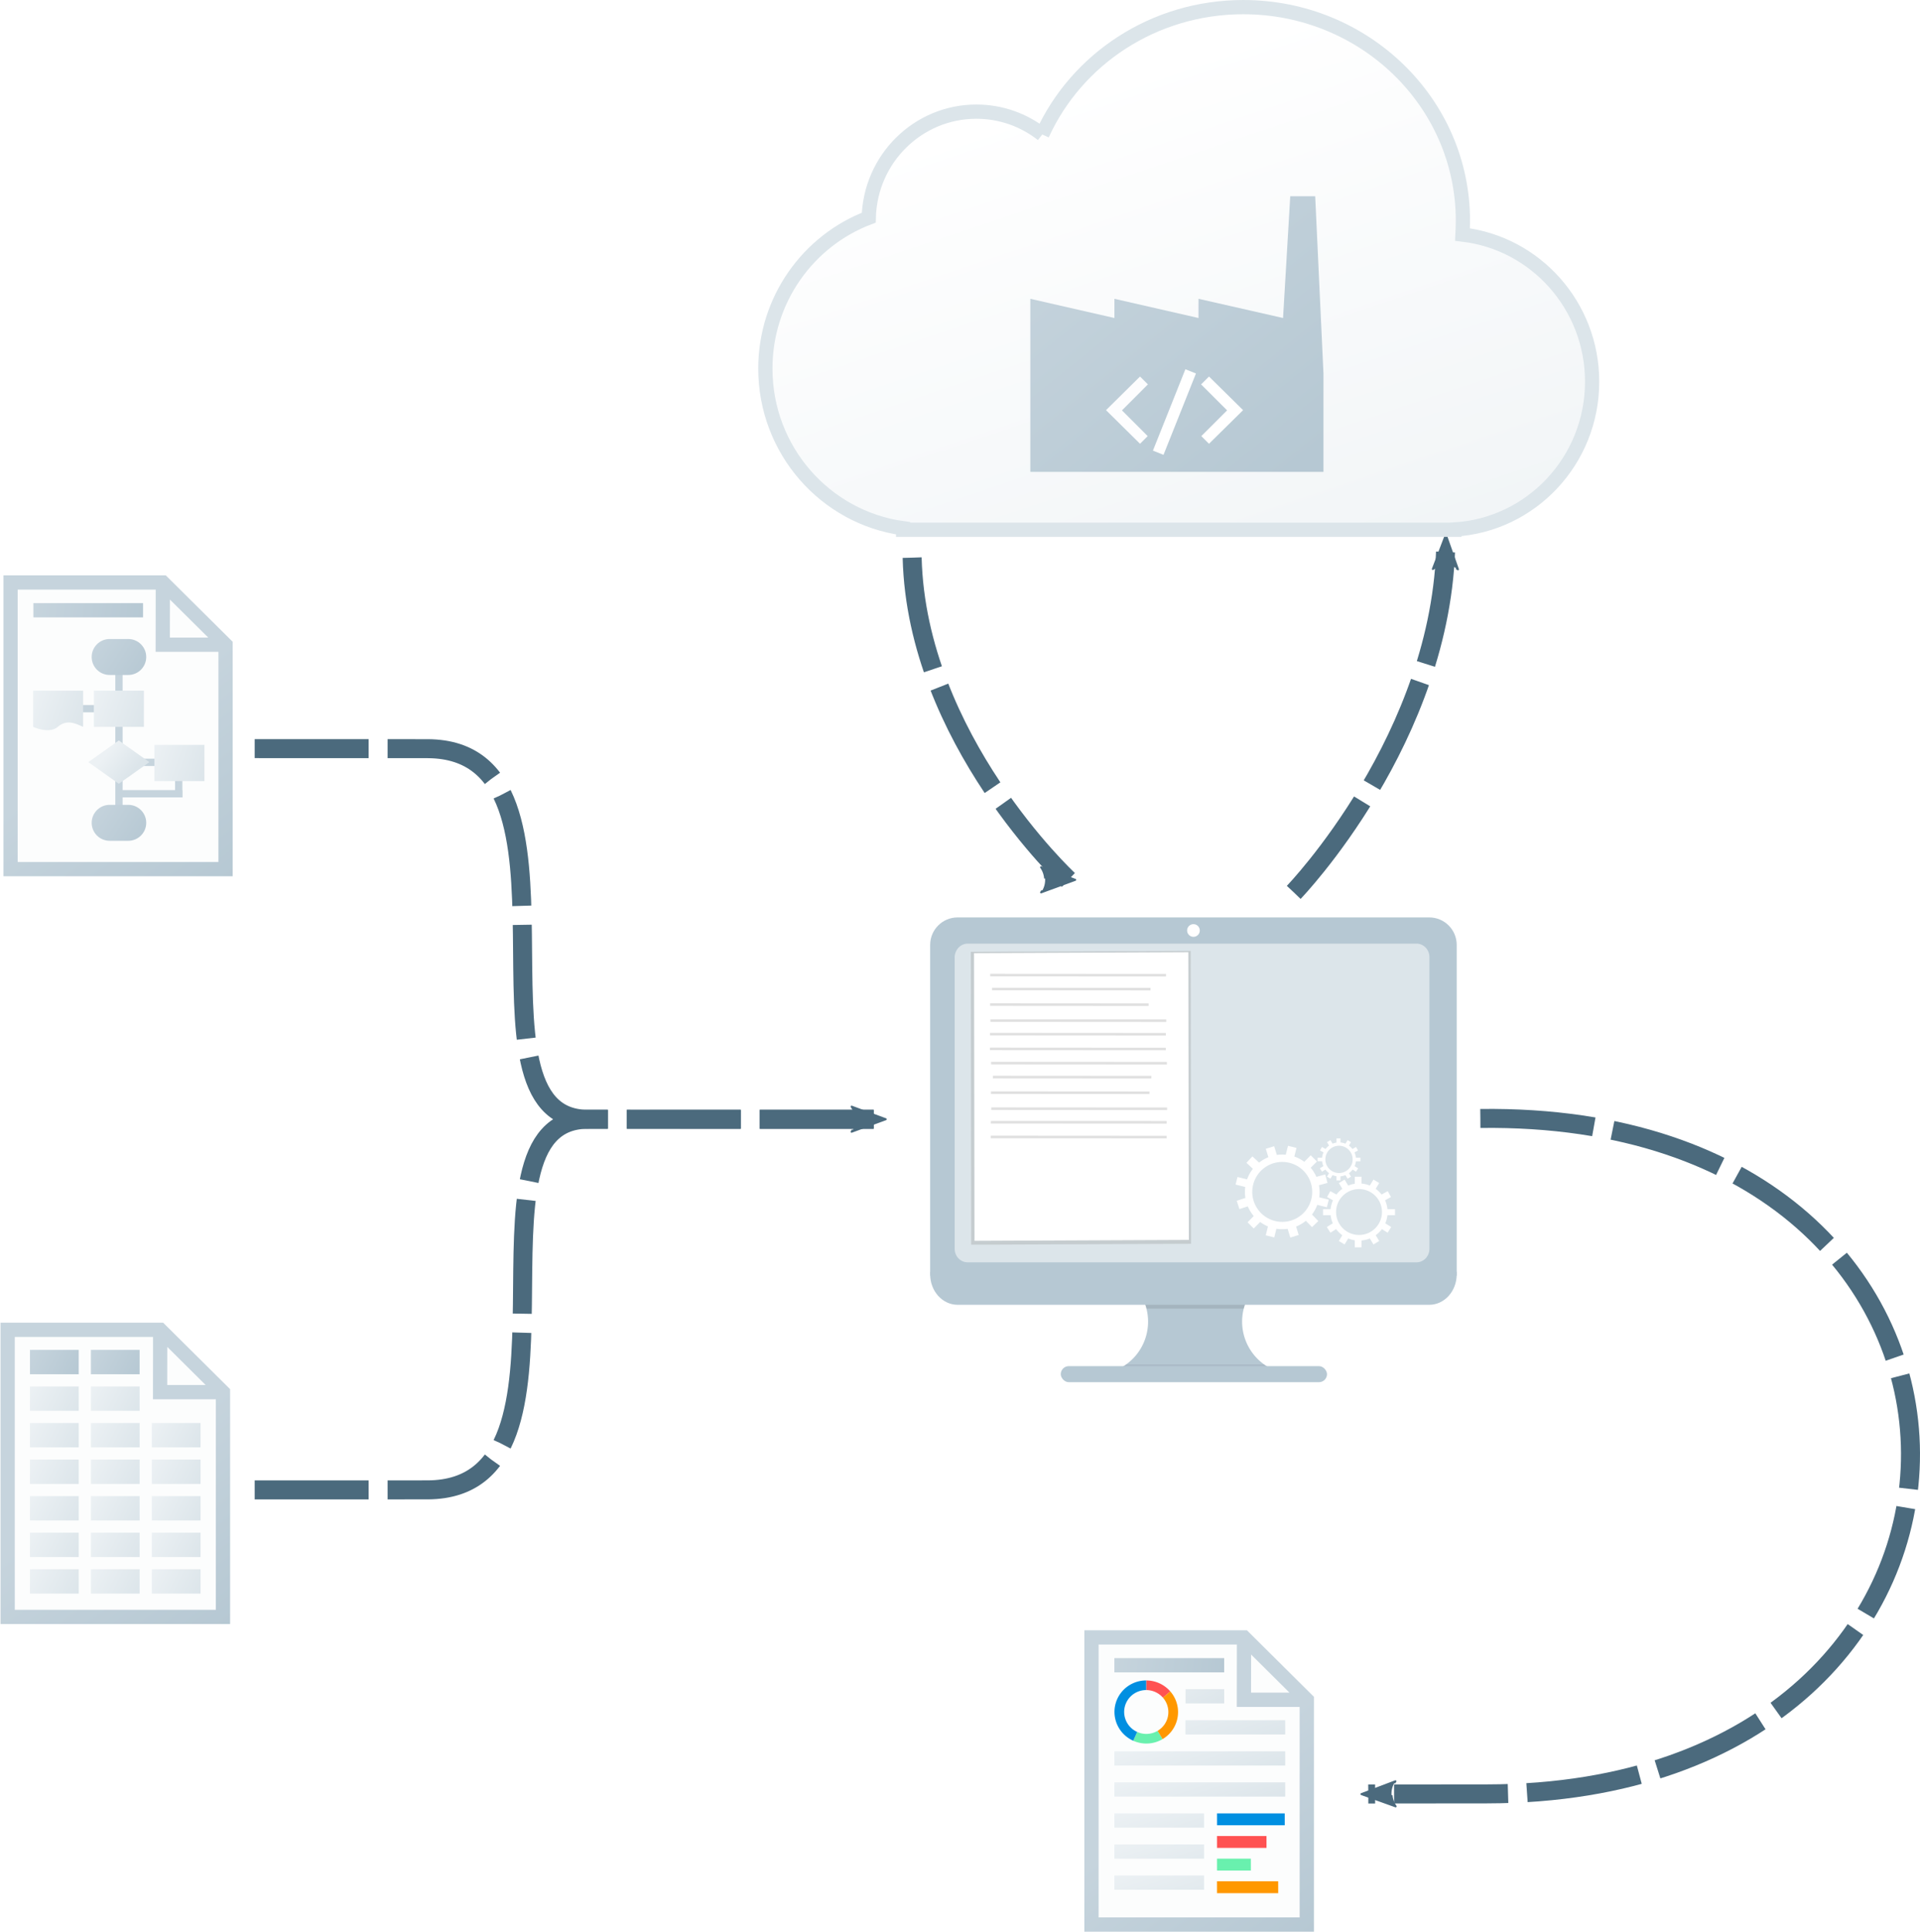 <?xml version="1.0" encoding="UTF-8" standalone="no"?>
<!-- Created with Inkscape (http://www.inkscape.org/) -->

<svg
   xmlns:osb="http://www.openswatchbook.org/uri/2009/osb"
   xmlns:dc="http://purl.org/dc/elements/1.1/"
   xmlns:cc="http://creativecommons.org/ns#"
   xmlns:rdf="http://www.w3.org/1999/02/22-rdf-syntax-ns#"
   xmlns:svg="http://www.w3.org/2000/svg"
   xmlns="http://www.w3.org/2000/svg"
   xmlns:xlink="http://www.w3.org/1999/xlink"
   xmlns:sodipodi="http://sodipodi.sourceforge.net/DTD/sodipodi-0.dtd"
   xmlns:inkscape="http://www.inkscape.org/namespaces/inkscape"
   width="404.47mm"
   height="406.827mm"
   viewBox="0 0 404.47 406.827"
   version="1.1"
   id="svg3107"
   inkscape:version="0.92.4 (5da689c313, 2019-01-14)"
   sodipodi:docname="nemoa-ill.svg">
  <defs
     id="defs3101">
    <linearGradient
       inkscape:collect="always"
       id="linearGradient3421">
      <stop
         style="stop-color:#dce5ea;stop-opacity:1"
         offset="0"
         id="stop3417" />
      <stop
         style="stop-color:#ffffff;stop-opacity:1"
         offset="1"
         id="stop3419" />
    </linearGradient>
    <marker
       inkscape:stockid="Arrow2Mend"
       orient="auto"
       refY="0"
       refX="0"
       id="Arrow2Mend-4-3"
       style="overflow:visible"
       inkscape:isstock="true">
      <path
         inkscape:connector-curvature="0"
         id="path12009-0-7"
         style="fill:#4b6a7d;fill-opacity:1;fill-rule:evenodd;stroke:#4b6a7d;stroke-width:0.625;stroke-linejoin:round;stroke-opacity:1"
         d="M 8.719,4.034 -2.207,0.016 8.719,-4.002 c -1.745,2.372 -1.735,5.617 -6e-7,8.035 z"
         transform="scale(-0.6)" />
    </marker>
    <linearGradient
       inkscape:collect="always"
       id="linearGradient13135">
      <stop
         style="stop-color:#dce5ea;stop-opacity:1"
         offset="0"
         id="stop13131" />
      <stop
         style="stop-color:#ecf1f4;stop-opacity:1"
         offset="1"
         id="stop13133" />
    </linearGradient>
    <linearGradient
       inkscape:collect="always"
       id="linearGradient46896">
      <stop
         style="stop-color:#b6c8d3;stop-opacity:1"
         offset="0"
         id="stop46892" />
      <stop
         style="stop-color:#c6d4dd;stop-opacity:1"
         offset="1"
         id="stop46894" />
    </linearGradient>
    <linearGradient
       gradientTransform="matrix(3.78,0,0,3.78,-1595.234,-684.882)"
       inkscape:collect="always"
       xlink:href="#linearGradient46896"
       id="linearGradient10806-4"
       x1="99.385"
       y1="129.775"
       x2="76.285"
       y2="126.775"
       gradientUnits="userSpaceOnUse" />
    <linearGradient
       inkscape:collect="always"
       xlink:href="#linearGradient46896"
       id="linearGradient8932-2"
       x1="446.967"
       y1="696.57"
       x2="355.971"
       y2="576.303"
       gradientUnits="userSpaceOnUse"
       gradientTransform="translate(-1595.234,-684.882)" />
    <linearGradient
       gradientTransform="matrix(8.504,0,0,2.209,-1955.661,-461.251)"
       inkscape:collect="always"
       xlink:href="#linearGradient13135"
       id="linearGradient8984-8-6-6-4-4"
       x1="86.551"
       y1="131.979"
       x2="76.285"
       y2="126.846"
       gradientUnits="userSpaceOnUse" />
    <linearGradient
       gradientTransform="matrix(13.229,0,0,2.209,-2316.068,-436.574)"
       inkscape:collect="always"
       xlink:href="#linearGradient13135"
       id="linearGradient8984-8-6-6-5-6"
       x1="86.551"
       y1="131.979"
       x2="76.285"
       y2="126.846"
       gradientUnits="userSpaceOnUse" />
    <linearGradient
       gradientTransform="matrix(13.229,0,0,2.209,-2316.068,-337.865)"
       inkscape:collect="always"
       xlink:href="#linearGradient13135"
       id="linearGradient8984-8-6-6-5-1-7-4"
       x1="86.551"
       y1="131.979"
       x2="76.285"
       y2="126.846"
       gradientUnits="userSpaceOnUse" />
    <linearGradient
       gradientTransform="matrix(13.229,0,0,2.209,-2316.068,-411.897)"
       inkscape:collect="always"
       xlink:href="#linearGradient13135"
       id="linearGradient8984-8-6-6-5-1-7-3"
       x1="86.551"
       y1="131.979"
       x2="76.285"
       y2="126.846"
       gradientUnits="userSpaceOnUse" />
    <linearGradient
       gradientTransform="matrix(13.229,0,0,2.209,-2316.068,-387.22)"
       inkscape:collect="always"
       xlink:href="#linearGradient13135"
       id="linearGradient8984-8-6-6-5-1-7-3-8"
       x1="86.551"
       y1="131.979"
       x2="76.285"
       y2="126.846"
       gradientUnits="userSpaceOnUse" />
    <linearGradient
       gradientTransform="matrix(13.229,0,0,2.209,-2316.068,-362.542)"
       inkscape:collect="always"
       xlink:href="#linearGradient13135"
       id="linearGradient8984-8-6-6-5-1-7-4-4"
       x1="86.551"
       y1="131.979"
       x2="76.285"
       y2="126.846"
       gradientUnits="userSpaceOnUse" />
    <linearGradient
       gradientTransform="matrix(13.229,0,0,2.209,-2316.068,-313.188)"
       inkscape:collect="always"
       xlink:href="#linearGradient13135"
       id="linearGradient8984-8-6-6-5-1-7-4-7"
       x1="86.551"
       y1="131.979"
       x2="76.285"
       y2="126.846"
       gradientUnits="userSpaceOnUse" />
    <marker
       inkscape:stockid="Arrow2Mend"
       orient="auto"
       refY="0"
       refX="0"
       id="Arrow2Mend-4-3-4"
       style="overflow:visible"
       inkscape:isstock="true">
      <path
         inkscape:connector-curvature="0"
         id="path12009-0-7-0"
         style="fill:#4b6a7d;fill-opacity:1;fill-rule:evenodd;stroke:#4b6a7d;stroke-width:0.625;stroke-linejoin:round;stroke-opacity:1"
         d="M 8.719,4.034 -2.207,0.016 8.719,-4.002 c -1.745,2.372 -1.735,5.617 -6e-7,8.035 z"
         transform="scale(-0.6)" />
    </marker>
    <linearGradient
       inkscape:collect="always"
       xlink:href="#linearGradient46896"
       id="linearGradient10097"
       gradientUnits="userSpaceOnUse"
       gradientTransform="translate(12.834,-2.9e-6)"
       x1="86.551"
       y1="131.979"
       x2="76.285"
       y2="126.846" />
    <linearGradient
       inkscape:collect="always"
       xlink:href="#linearGradient13135"
       id="linearGradient10099"
       gradientUnits="userSpaceOnUse"
       gradientTransform="translate(12.834,7.7)"
       x1="86.551"
       y1="131.979"
       x2="76.285"
       y2="126.846" />
    <linearGradient
       inkscape:collect="always"
       xlink:href="#linearGradient13135"
       id="linearGradient10101"
       gradientUnits="userSpaceOnUse"
       gradientTransform="translate(12.834,15.399)"
       x1="86.551"
       y1="131.979"
       x2="76.285"
       y2="126.846" />
    <linearGradient
       inkscape:collect="always"
       xlink:href="#linearGradient13135"
       id="linearGradient10103"
       gradientUnits="userSpaceOnUse"
       gradientTransform="translate(12.834,23.099)"
       x1="86.551"
       y1="131.979"
       x2="76.285"
       y2="126.846" />
    <linearGradient
       inkscape:collect="always"
       xlink:href="#linearGradient13135"
       id="linearGradient10105"
       gradientUnits="userSpaceOnUse"
       gradientTransform="translate(12.834,30.799)"
       x1="86.551"
       y1="131.979"
       x2="76.285"
       y2="126.846" />
    <linearGradient
       inkscape:collect="always"
       xlink:href="#linearGradient13135"
       id="linearGradient10107"
       gradientUnits="userSpaceOnUse"
       gradientTransform="translate(12.834,38.498)"
       x1="86.551"
       y1="131.979"
       x2="76.285"
       y2="126.846" />
    <linearGradient
       inkscape:collect="always"
       xlink:href="#linearGradient13135"
       id="linearGradient10109"
       gradientUnits="userSpaceOnUse"
       gradientTransform="translate(12.834,46.198)"
       x1="86.551"
       y1="131.979"
       x2="76.285"
       y2="126.846" />
    <linearGradient
       inkscape:collect="always"
       xlink:href="#linearGradient13135"
       id="linearGradient10111"
       gradientUnits="userSpaceOnUse"
       gradientTransform="translate(25.667,15.399)"
       x1="86.551"
       y1="131.979"
       x2="76.285"
       y2="126.846" />
    <linearGradient
       inkscape:collect="always"
       xlink:href="#linearGradient13135"
       id="linearGradient10113"
       gradientUnits="userSpaceOnUse"
       gradientTransform="translate(25.667,23.099)"
       x1="86.551"
       y1="131.979"
       x2="76.285"
       y2="126.846" />
    <linearGradient
       inkscape:collect="always"
       xlink:href="#linearGradient13135"
       id="linearGradient10115"
       gradientUnits="userSpaceOnUse"
       gradientTransform="translate(25.667,30.799)"
       x1="86.551"
       y1="131.979"
       x2="76.285"
       y2="126.846" />
    <linearGradient
       inkscape:collect="always"
       xlink:href="#linearGradient13135"
       id="linearGradient10117"
       gradientUnits="userSpaceOnUse"
       gradientTransform="translate(25.667,38.498)"
       x1="86.551"
       y1="131.979"
       x2="76.285"
       y2="126.846" />
    <linearGradient
       inkscape:collect="always"
       xlink:href="#linearGradient13135"
       id="linearGradient10119"
       gradientUnits="userSpaceOnUse"
       gradientTransform="translate(25.667,46.198)"
       x1="86.551"
       y1="131.979"
       x2="76.285"
       y2="126.846" />
    <linearGradient
       inkscape:collect="always"
       xlink:href="#linearGradient46896"
       id="linearGradient8984-0-1-8"
       x1="86.551"
       y1="131.979"
       x2="76.285"
       y2="126.846"
       gradientUnits="userSpaceOnUse" />
    <linearGradient
       inkscape:collect="always"
       xlink:href="#linearGradient13135"
       id="linearGradient10121"
       gradientUnits="userSpaceOnUse"
       gradientTransform="translate(0,7.7)"
       x1="86.551"
       y1="131.979"
       x2="76.285"
       y2="126.846" />
    <linearGradient
       inkscape:collect="always"
       xlink:href="#linearGradient13135"
       id="linearGradient10123"
       gradientUnits="userSpaceOnUse"
       gradientTransform="translate(0,15.399)"
       x1="86.551"
       y1="131.979"
       x2="76.285"
       y2="126.846" />
    <linearGradient
       inkscape:collect="always"
       xlink:href="#linearGradient13135"
       id="linearGradient10125"
       gradientUnits="userSpaceOnUse"
       gradientTransform="translate(0,23.099)"
       x1="86.551"
       y1="131.979"
       x2="76.285"
       y2="126.846" />
    <linearGradient
       inkscape:collect="always"
       xlink:href="#linearGradient13135"
       id="linearGradient10127"
       gradientUnits="userSpaceOnUse"
       gradientTransform="translate(-3e-6,30.799)"
       x1="86.551"
       y1="131.979"
       x2="76.285"
       y2="126.846" />
    <linearGradient
       inkscape:collect="always"
       xlink:href="#linearGradient13135"
       id="linearGradient10129"
       gradientUnits="userSpaceOnUse"
       gradientTransform="translate(-8e-6,38.498)"
       x1="86.551"
       y1="131.979"
       x2="76.285"
       y2="126.846" />
    <linearGradient
       inkscape:collect="always"
       xlink:href="#linearGradient13135"
       id="linearGradient10131"
       gradientUnits="userSpaceOnUse"
       gradientTransform="translate(-3e-6,46.198)"
       x1="86.551"
       y1="131.979"
       x2="76.285"
       y2="126.846" />
    <linearGradient
       inkscape:collect="always"
       xlink:href="#linearGradient46896"
       id="linearGradient8932-5"
       x1="446.967"
       y1="696.57"
       x2="355.971"
       y2="576.303"
       gradientUnits="userSpaceOnUse" />
    <marker
       inkscape:stockid="Arrow2Mend"
       orient="auto"
       refY="0"
       refX="0"
       id="Arrow2Mend-4-3-0"
       style="overflow:visible"
       inkscape:isstock="true">
      <path
         inkscape:connector-curvature="0"
         id="path12009-0-7-7"
         style="fill:#4b6a7d;fill-opacity:1;fill-rule:evenodd;stroke:#4b6a7d;stroke-width:0.625;stroke-linejoin:round;stroke-opacity:1"
         d="M 8.719,4.034 -2.207,0.016 8.719,-4.002 c -1.745,2.372 -1.735,5.617 -6e-7,8.035 z"
         transform="scale(-0.6)" />
    </marker>
    <linearGradient
       inkscape:collect="always"
       xlink:href="#linearGradient46896"
       id="linearGradient10806-5"
       x1="99.385"
       y1="129.775"
       x2="76.285"
       y2="126.775"
       gradientUnits="userSpaceOnUse" />
    <linearGradient
       gradientTransform="matrix(1.026,0,0,1.487,-2.06,-43.357)"
       inkscape:collect="always"
       xlink:href="#linearGradient13135"
       id="linearGradient8984-8-6-6-5-1-7-3-7-2"
       x1="86.551"
       y1="131.979"
       x2="76.285"
       y2="126.846"
       gradientUnits="userSpaceOnUse" />
    <linearGradient
       gradientTransform="matrix(1.026,0,0,1.487,10.742,-43.357)"
       inkscape:collect="always"
       xlink:href="#linearGradient13135"
       id="linearGradient8984-8-6-6-5-1-7-3-7"
       x1="86.551"
       y1="131.979"
       x2="76.285"
       y2="126.846"
       gradientUnits="userSpaceOnUse" />
    <linearGradient
       gradientTransform="matrix(1.026,0,0,1.487,23.493,-31.937)"
       inkscape:collect="always"
       xlink:href="#linearGradient13135"
       id="linearGradient8984-8-6-6-5-1-7-3-7-8"
       x1="86.551"
       y1="131.979"
       x2="76.285"
       y2="126.846"
       gradientUnits="userSpaceOnUse" />
    <linearGradient
       inkscape:collect="always"
       xlink:href="#linearGradient13135"
       id="linearGradient16668"
       x1="96.781"
       y1="162.203"
       x2="92.08"
       y2="158.366"
       gradientUnits="userSpaceOnUse"
       gradientTransform="matrix(1.102,0,0,1.102,-9.556,-16.366)" />
    <linearGradient
       inkscape:collect="always"
       xlink:href="#linearGradient46896"
       id="linearGradient16676"
       x1="112.748"
       y1="79.098"
       x2="69.689"
       y2="51.098"
       gradientUnits="userSpaceOnUse"
       gradientTransform="matrix(0.265,0,0,0.265,69.972,121.158)" />
    <linearGradient
       inkscape:collect="always"
       xlink:href="#linearGradient46896"
       id="linearGradient16676-8"
       x1="112.748"
       y1="79.098"
       x2="69.689"
       y2="51.098"
       gradientUnits="userSpaceOnUse"
       gradientTransform="matrix(0.265,0,0,0.265,69.972,156.083)" />
    <linearGradient
       inkscape:collect="always"
       xlink:href="#linearGradient46896"
       id="linearGradient22697"
       gradientUnits="userSpaceOnUse"
       gradientTransform="scale(0.265)"
       x1="446.967"
       y1="696.57"
       x2="355.971"
       y2="576.303" />
    <marker
       inkscape:isstock="true"
       style="overflow:visible"
       id="DotL"
       refX="0"
       refY="0"
       orient="auto"
       inkscape:stockid="DotL">
      <path
         inkscape:connector-curvature="0"
         transform="matrix(0.8,0,0,0.8,5.92,0.8)"
         style="fill:#000000;fill-opacity:0.393;fill-rule:evenodd;stroke:#000000;stroke-width:1pt;stroke-opacity:1"
         d="m -2.5,-1 c 0,2.76 -2.24,5 -5,5 -2.76,0 -5,-2.24 -5,-5 0,-2.76 2.24,-5 5,-5 2.76,0 5,2.24 5,5 z"
         id="path955" />
    </marker>
    <marker
       inkscape:isstock="true"
       style="overflow:visible"
       id="DotM"
       refX="0"
       refY="0"
       orient="auto"
       inkscape:stockid="DotM">
      <path
         inkscape:connector-curvature="0"
         transform="matrix(0.4,0,0,0.4,2.96,0.4)"
         style="fill:#3c82ff;fill-opacity:0.706;fill-rule:evenodd;stroke:#000000;stroke-width:1pt;stroke-opacity:1"
         d="m -2.5,-1 c 0,2.76 -2.24,5 -5,5 -2.76,0 -5,-2.24 -5,-5 0,-2.76 2.24,-5 5,-5 2.76,0 5,2.24 5,5 z"
         id="path958" />
    </marker>
    <marker
       inkscape:isstock="true"
       style="overflow:visible"
       id="Arrow2Lstart"
       refX="0"
       refY="0"
       orient="auto"
       inkscape:stockid="Arrow2Lstart">
      <path
         inkscape:connector-curvature="0"
         transform="matrix(1.1,0,0,1.1,1.1,0)"
         d="M 8.719,4.034 -2.207,0.016 8.719,-4.002 c -1.745,2.372 -1.735,5.617 -6e-7,8.035 z"
         style="fill:#000000;fill-opacity:0.393;fill-rule:evenodd;stroke:#000000;stroke-width:0.625;stroke-linejoin:round;stroke-opacity:1"
         id="path912" />
    </marker>
    <marker
       inkscape:isstock="true"
       style="overflow:visible"
       id="marker1290"
       refX="0"
       refY="0"
       orient="auto"
       inkscape:stockid="Arrow1Lstart">
      <path
         inkscape:connector-curvature="0"
         transform="matrix(0.8,0,0,0.8,10,0)"
         style="fill:#3c82ff;fill-opacity:0.706;fill-rule:evenodd;stroke:#000000;stroke-width:1pt;stroke-opacity:1"
         d="M 0,0 5,-5 -12.5,0 5,5 Z"
         id="path1288" />
    </marker>
    <marker
       inkscape:isstock="true"
       style="overflow:visible"
       id="Arrow1Lstart"
       refX="0"
       refY="0"
       orient="auto"
       inkscape:stockid="Arrow1Lstart">
      <path
         inkscape:connector-curvature="0"
         transform="matrix(0.8,0,0,0.8,10,0)"
         style="fill:#3c82ff;fill-opacity:0.706;fill-rule:evenodd;stroke:#000000;stroke-width:1pt;stroke-opacity:1"
         d="M 0,0 5,-5 -12.5,0 5,5 Z"
         id="path894" />
    </marker>
    <linearGradient
       osb:paint="solid"
       id="linearGradient25565">
      <stop
         id="stop25563"
         offset="0"
         style="stop-color:#00ff00;stop-opacity:1;" />
    </linearGradient>
    <linearGradient
       id="linearGradient25557"
       inkscape:collect="always">
      <stop
         id="stop25553"
         offset="0"
         style="stop-color:#ff0000;stop-opacity:1;" />
      <stop
         id="stop25555"
         offset="1"
         style="stop-color:#ff0000;stop-opacity:0;" />
    </linearGradient>
    <linearGradient
       osb:paint="solid"
       id="linearGradient6556">
      <stop
         id="stop6554"
         offset="0"
         style="stop-color:#ff0046;stop-opacity:0.478;" />
    </linearGradient>
    <inkscape:perspective
       id="perspective4864"
       inkscape:persp3d-origin="248.87743 : -1539.7325 : 1"
       inkscape:vp_z="-1886.7359 : -1541.4927 : 1"
       inkscape:vp_y="0 : -21.553143 : 0"
       inkscape:vp_x="2135.6135 : -1.7602001 : 0"
       sodipodi:type="inkscape:persp3d" />
    <linearGradient
       gradientUnits="userSpaceOnUse"
       y2="314.548"
       x2="463.755"
       y1="314.548"
       x1="255.397"
       id="linearGradient25559"
       xlink:href="#linearGradient25557"
       inkscape:collect="always" />
    <inkscape:perspective
       id="perspective4864-9"
       inkscape:persp3d-origin="104.79107 : -1864.7234 : 1"
       inkscape:vp_z="-2030.8226 : -1866.4836 : 1"
       inkscape:vp_y="0 : -21.553143 : 0"
       inkscape:vp_x="2135.6135 : -1.7602001 : 0"
       sodipodi:type="inkscape:persp3d" />
    <inkscape:perspective
       id="perspective4864-9-5"
       inkscape:persp3d-origin="-101.27768 : -1787.5855 : 1"
       inkscape:vp_z="-2236.8913 : -1789.3457 : 1"
       inkscape:vp_y="0 : -21.553143 : 0"
       inkscape:vp_x="2135.6135 : -1.7602001 : 0"
       sodipodi:type="inkscape:persp3d" />
    <linearGradient
       inkscape:collect="always"
       xlink:href="#linearGradient3421"
       id="linearGradient3423"
       x1="190.927"
       y1="159.385"
       x2="96.264"
       y2="-122.585"
       gradientUnits="userSpaceOnUse"
       gradientTransform="translate(2.646)" />
    <linearGradient
       inkscape:collect="always"
       xlink:href="#linearGradient46896"
       id="linearGradient867"
       x1="307.107"
       y1="299.295"
       x2="205.635"
       y2="191.512"
       gradientUnits="userSpaceOnUse" />
  </defs>
  <sodipodi:namedview
     id="base"
     pagecolor="#ffffff"
     bordercolor="#666666"
     borderopacity="1.0"
     inkscape:pageopacity="0.0"
     inkscape:pageshadow="2"
     inkscape:zoom="0.175"
     inkscape:cx="-1371.6864"
     inkscape:cy="1680.6885"
     inkscape:document-units="mm"
     inkscape:current-layer="layer1"
     showgrid="false"
     inkscape:window-width="1680"
     inkscape:window-height="987"
     inkscape:window-x="-8"
     inkscape:window-y="-8"
     inkscape:window-maximized="1"
     fit-margin-top="0"
     fit-margin-left="0"
     fit-margin-right="0"
     fit-margin-bottom="0" />
  <g
     inkscape:label="Ebene 1"
     inkscape:groupmode="layer"
     id="layer1"
     transform="translate(138.737,137.165)">
    <path
       style="fill:none;stroke:#4b6a7d;stroke-width:4;stroke-linecap:butt;stroke-linejoin:miter;stroke-miterlimit:4;stroke-dasharray:24, 4;stroke-dashoffset:0;stroke-opacity:1;marker-end:url(#Arrow2Mend-4-3-0)"
       d="m 133.809,50.769 c 0,0 31.489,-32.615 32.029,-73.805 m -112.42,3.321 c 0.939,38.178 32.903,67.862 32.903,67.862"
       id="path11801-1-8-8"
       inkscape:connector-curvature="0"
       sodipodi:nodetypes="cccc"
       inkscape:export-filename="C:\Users\patri\Desktop\g47509-1.png"
       inkscape:export-xdpi="96"
       inkscape:export-ydpi="96" />
    <path
       id="path3406"
       d="m 80.836,-108.846 c -3.838,-3.017 -8.656,-4.805 -13.892,-4.805 -12.323,0 -22.357,9.941 -22.666,22.33 -12.725,4.824 -21.782,17.24 -21.782,31.785 0,17.185 12.633,31.39 29.024,33.628 v 0.314 H 167.635 v -0.053 c 16.191,-0.954 29.025,-14.526 29.025,-31.133 0,-16.021 -11.94,-29.217 -27.31,-30.987 0.044,-0.972 0.088,-1.963 0.088,-2.953 0,-24.824 -20.715,-44.944 -46.264,-44.944 -18.909,0 -35.172,11.023 -42.351,26.823"
       inkscape:connector-curvature="0"
       style="fill:url(#linearGradient3423);fill-opacity:1;stroke:#dce5ea;stroke-width:3;stroke-miterlimit:4;stroke-dasharray:none;stroke-opacity:1" />
    <path
       style="fill:none;stroke:#4b6a7d;stroke-width:4;stroke-linecap:butt;stroke-linejoin:miter;stroke-miterlimit:4;stroke-dasharray:24, 4;stroke-dashoffset:0;stroke-opacity:1"
       d="m -85.086,20.503 c 1.029,0 35.518,0.004 36.519,0.011 36.745,0.266 5.088,77.887 33.545,78.045 0.804,0.004 60.606,0.007 61.426,0.006"
       id="path11801-1-8"
       inkscape:connector-curvature="0"
       sodipodi:nodetypes="cssc"
       inkscape:export-filename="C:\Users\patri\Desktop\g47509-1.png"
       inkscape:export-xdpi="96"
       inkscape:export-ydpi="96" />
    <g
       id="g69817-9"
       transform="matrix(0.857,0,0,0.857,20.937,-23.522)">
      <g
         id="g5970">
        <path
           style="fill:#b6c8d3;fill-opacity:1;stroke-width:0.647"
           inkscape:connector-curvature="0"
           d="m 126.848,204.075 v 1.333 H 87.447 v -1.08 a 12.938,12.938 0 0 0 8.448,-12.148 12.938,12.938 0 0 0 -7.556,-11.767 H 126.583 a 12.938,12.938 0 0 0 0.265,23.663 z"
           id="path66507-5" />
        <path
           style="opacity:0.1;stroke-width:0.647"
           inkscape:connector-curvature="0"
           d="m 126.583,180.412 a 12.938,12.938 0 0 0 -7.148,8.584 H 95.5 a 12.976,12.976 0 0 0 -7.161,-8.584 z"
           id="path66509-9" />
        <path
           style="fill:#b6c8d3;fill-opacity:1;stroke-width:0.647"
           inkscape:connector-curvature="0"
           d="m 42.327,179.97 v 0.605 c 0,4.127 3.027,7.478 6.753,7.478 H 165.008 c 3.726,0 6.753,-3.351 6.753,-7.478 v -0.605 z"
           id="path66511-5"
           sodipodi:nodetypes="csssscc" />
        <path
           style="opacity:0.1;fill:#3f3d56;fill-opacity:1;stroke-width:0.647"
           inkscape:connector-curvature="0"
           d="m 126.848,204.075 v 1.333 H 87.447 v -1.08 a 13.041,13.041 0 0 0 3.04,-1.617 h 33.948 a 13.015,13.015 0 0 0 2.413,1.365 z"
           id="path66513-4" />
        <rect
           style="fill:#b6c8d3;fill-opacity:1;stroke-width:0.647"
           x="74.431"
           y="203.125"
           width="65.445"
           height="3.946"
           rx="1.973"
           id="rect66515-7" />
        <path
           style="fill:#b6c8d3;fill-opacity:1;stroke-width:0.647"
           inkscape:connector-curvature="0"
           d="m 171.761,99.604 c 0,-3.73 -3.024,-6.753 -6.753,-6.753 H 49.08 c -3.73,0 -6.753,3.024 -6.753,6.753 V 180.897 H 171.761 Z"
           id="path66517-8"
           sodipodi:nodetypes="ssssccs" />
        <path
           style="fill:#dce5ea;fill-opacity:1;stroke-width:0.632"
           inkscape:connector-curvature="0"
           d="m 165.054,102.612 v 71.675 a 3.171,3.325 0 0 1 -3.171,3.325 H 51.524 a 3.171,3.325 0 0 1 -3.171,-3.325 v -71.675 a 3.14,3.293 0 0 1 0.457,-1.656 3.177,3.331 0 0 1 2.745,-1.662 H 161.883 a 3.171,3.325 0 0 1 3.171,3.319 z"
           id="path66519-1" />
        <circle
           style="fill:#ffffff;stroke-width:0.647"
           cx="107.047"
           cy="96.066"
           r="1.559"
           id="circle66521-6" />
        <path
           style="opacity:0.1;fill:#3f3d56;fill-opacity:1;stroke-width:0.647"
           inkscape:connector-curvature="0"
           d="m 152.565,188.486 c -0.142,0 -0.278,-0.032 -0.414,-0.058 a 0.86,0.86 0 0 1 0.414,0.058 z"
           id="path66687-2" />
        <g
           transform="matrix(0.22,-0.018,0.018,0.212,-683.952,-39.314)"
           id="g17909-6-4-0-3">
          <g
             transform="translate(944.425,773.931)"
             id="g4943-4-1-9-6">
            <rect
               style="fill:#808080;fill-opacity:0.25;stroke-width:0.58"
               x="2331.179"
               y="-20.481"
               width="244.884"
               height="338.348"
               id="rect17823-3-7-4-7"
               transform="rotate(4.61)" />
            <rect
               id="rect17827-0-3-7-1"
               height="332.204"
               width="238.649"
               y="-17.962"
               x="2334.293"
               style="fill:#ffffff;stroke-width:0.581"
               transform="matrix(0.997,0.08,-0.08,0.997,0,0)" />
            <rect
               id="rect2651-42-6-7-4-2"
               transform="rotate(4.891)"
               height="2.965"
               width="195.799"
               y="-6.531"
               x="2352.777"
               style="fill:#e0e0e0;stroke-width:0.606" />
            <rect
               id="rect2661-85-9-6-5-6"
               transform="rotate(4.891)"
               height="2.965"
               width="176.516"
               y="27.589"
               x="2352.783"
               style="fill:#e0e0e0;stroke-width:0.606" />
            <rect
               id="rect2665-8-0-1-1-0"
               transform="rotate(4.891)"
               height="2.965"
               width="195.799"
               y="61.705"
               x="2352.779"
               style="fill:#e0e0e0;stroke-width:0.606" />
            <rect
               id="rect2673-4-3-7-1-2"
               transform="rotate(4.891)"
               height="2.965"
               width="195.799"
               y="78.763"
               x="2352.779"
               style="fill:#e0e0e0;stroke-width:0.606" />
            <rect
               id="rect2661-8-3-4-5-0-7"
               transform="rotate(4.891)"
               height="2.965"
               width="176.516"
               y="9.577"
               x="2354.824"
               style="fill:#e0e0e0;stroke-width:0.606" />
            <rect
               id="rect2665-0-1-8-3-3-3"
               transform="rotate(4.891)"
               height="2.965"
               width="195.799"
               y="46.069"
               x="2353.178"
               style="fill:#e0e0e0;stroke-width:0.606" />
            <rect
               id="rect2651-4-8-9-3-3-9"
               transform="rotate(4.891)"
               height="2.965"
               width="195.799"
               y="95.191"
               x="2354.112"
               style="fill:#e0e0e0;stroke-width:0.606" />
            <rect
               id="rect2661-1-0-4-6-7-1"
               transform="rotate(4.891)"
               height="2.965"
               width="176.516"
               y="129.311"
               x="2354.118"
               style="fill:#e0e0e0;stroke-width:0.606" />
            <rect
               id="rect2665-7-3-7-1-0-3"
               transform="rotate(4.891)"
               height="2.965"
               width="195.799"
               y="163.427"
               x="2354.114"
               style="fill:#e0e0e0;stroke-width:0.606" />
            <rect
               id="rect2673-8-3-7-5-0-1"
               transform="rotate(4.891)"
               height="2.965"
               width="195.799"
               y="180.485"
               x="2354.114"
               style="fill:#e0e0e0;stroke-width:0.606" />
            <rect
               id="rect2661-8-5-7-0-6-2-5"
               transform="rotate(4.891)"
               height="2.965"
               width="176.516"
               y="111.298"
               x="2356.159"
               style="fill:#e0e0e0;stroke-width:0.606" />
            <rect
               id="rect2665-0-3-0-6-2-3-4"
               transform="rotate(4.891)"
               height="2.965"
               width="195.799"
               y="147.791"
               x="2354.513"
               style="fill:#e0e0e0;stroke-width:0.606" />
          </g>
        </g>
        <path
           inkscape:connector-curvature="0"
           id="path65804-2-9-5"
           d="m 130.288,148.98 -0.545,2.194 a 9.185,9.185 0 0 0 -2.198,0.049 l -0.656,-2.141 -2.058,0.631 0.635,2.073 a 9.185,9.185 0 0 0 -2.284,1.319 l -1.639,-1.526 -1.467,1.575 1.589,1.48 a 9.185,9.185 0 0 0 -1.433,2.59 l -2.358,-0.586 -0.465,1.869 2.366,0.588 a 9.185,9.185 0 0 0 0.043,2.698 l -2.132,0.694 0.667,2.046 2.058,-0.67 a 9.185,9.185 0 0 0 1.46,2.377 l -1.529,1.533 1.524,1.521 1.585,-1.589 a 9.185,9.185 0 0 0 1.913,1.086 l -0.543,2.183 2.089,0.519 0.528,-2.125 a 9.185,9.185 0 0 0 2.762,0.016 l 0.657,2.144 2.058,-0.631 -0.635,-2.074 a 9.185,9.185 0 0 0 2.403,-1.417 l 1.507,1.559 1.547,-1.497 -1.554,-1.607 a 9.185,9.185 0 0 0 1.302,-2.366 l 2.36,0.586 0.465,-1.869 -2.349,-0.584 a 9.195,9.195 0 0 0 -0.061,-2.962 l 2.097,-0.564 -0.558,-2.08 -2.173,0.585 a 9.195,9.195 0 0 0 -1.397,-2.232 l 1.537,-1.54 -1.524,-1.521 -1.587,1.59 a 9.195,9.195 0 0 0 -2.446,-1.282 l 0.528,-2.125 z m 0.362,4.178 a 7.366,7.366 0 1 1 -8.925,5.371 7.366,7.366 0 0 1 8.925,-5.371 z"
           style="fill:#ffffff;fill-opacity:1;stroke-width:0.107" />
        <path
           inkscape:connector-curvature="0"
           id="path65804-2-9-5-1"
           d="m 146.709,156.575 v 1.731 a 7.032,7.032 0 0 0 -1.624,0.442 l -0.883,-1.47 -1.413,0.849 0.855,1.423 a 7.032,7.032 0 0 0 -1.454,1.401 l -1.499,-0.831 -0.799,1.441 1.454,0.806 a 7.032,7.032 0 0 0 -0.587,2.188 h -1.86 v 1.475 h 1.866 a 7.032,7.032 0 0 0 0.53,1.996 l -1.456,0.909 0.873,1.397 1.405,-0.878 a 7.032,7.032 0 0 0 1.524,1.497 l -0.853,1.421 1.413,0.849 0.884,-1.473 a 7.032,7.032 0 0 0 1.622,0.454 v 1.722 h 1.648 v -1.676 a 7.032,7.032 0 0 0 2.055,-0.498 l 0.884,1.472 1.413,-0.849 -0.855,-1.423 a 7.032,7.032 0 0 0 1.524,-1.497 l 1.407,0.88 0.873,-1.398 -1.452,-0.907 a 7.032,7.032 0 0 0 0.53,-1.998 h 1.861 v -1.475 h -1.853 a 7.039,7.039 0 0 0 -0.593,-2.19 l 1.454,-0.806 -0.799,-1.442 -1.507,0.836 a 7.039,7.039 0 0 0 -1.45,-1.4 l 0.858,-1.428 -1.413,-0.849 -0.886,1.474 a 7.039,7.039 0 0 0 -2.054,-0.5 v -1.676 z m 1.041,3.037 a 5.639,5.639 0 1 1 -5.639,5.638 5.639,5.639 0 0 1 5.639,-5.638 z"
           style="fill:#ffffff;fill-opacity:1;stroke-width:0.082" />
        <path
           inkscape:connector-curvature="0"
           id="path65804-2-9-5-19"
           d="m 142.208,147.158 v 1.029 a 4.18,4.18 0 0 0 -0.965,0.263 l -0.525,-0.874 -0.84,0.505 0.508,0.846 a 4.18,4.18 0 0 0 -0.864,0.833 l -0.891,-0.494 -0.475,0.857 0.864,0.479 a 4.18,4.18 0 0 0 -0.349,1.301 h -1.106 v 0.877 h 1.109 a 4.18,4.18 0 0 0 0.315,1.187 l -0.865,0.541 0.519,0.831 0.835,-0.522 a 4.18,4.18 0 0 0 0.906,0.89 l -0.507,0.845 0.84,0.505 0.526,-0.876 a 4.18,4.18 0 0 0 0.964,0.27 v 1.024 h 0.98 v -0.996 a 4.18,4.18 0 0 0 1.222,-0.296 l 0.526,0.875 0.84,-0.504 -0.508,-0.846 a 4.18,4.18 0 0 0 0.906,-0.89 l 0.837,0.523 0.519,-0.831 -0.863,-0.539 a 4.18,4.18 0 0 0 0.315,-1.188 h 1.107 v -0.877 h -1.102 a 4.185,4.185 0 0 0 -0.352,-1.302 l 0.864,-0.479 -0.475,-0.857 -0.896,0.497 a 4.185,4.185 0 0 0 -0.862,-0.833 l 0.51,-0.849 -0.84,-0.504 -0.526,0.876 a 4.185,4.185 0 0 0 -1.221,-0.298 v -0.996 z m 0.619,1.806 a 3.352,3.352 0 1 1 -3.352,3.352 3.352,3.352 0 0 1 3.352,-3.352 z"
           style="fill:#ffffff;fill-opacity:1;stroke-width:0.049" />
      </g>
    </g>
    <path
       style="fill:none;stroke:#4b6a7d;stroke-width:4;stroke-linecap:butt;stroke-linejoin:miter;stroke-miterlimit:4;stroke-dasharray:24, 4;stroke-dashoffset:0;stroke-opacity:1;marker-end:url(#Arrow2Mend-4-3-4)"
       d="m 173.118,98.394 c 120.705,-1.573 120.447,142.068 1.459,142.248 -0.604,9.2e-4 -24.457,0.02 -25.067,0.025"
       id="path11801-1-8-1"
       inkscape:connector-curvature="0"
       sodipodi:nodetypes="csc"
       inkscape:export-filename="C:\Users\patri\Desktop\g47509-1.png"
       inkscape:export-xdpi="96"
       inkscape:export-ydpi="96" />
    <g
       transform="matrix(0.265,0,0,0.265,442.347,266.569)"
       id="g3822">
      <path
         sodipodi:nodetypes="cccccc"
         inkscape:connector-curvature="0"
         id="rect7973-6-4"
         d="m -1325.102,-222.174 h 121.252 l 49.913,49.543 V 6.02 h -171.165 z"
         style="opacity:1;vector-effect:none;fill:#fcfdfd;fill-opacity:1;stroke:none;stroke-width:0;stroke-linecap:butt;stroke-linejoin:miter;stroke-miterlimit:4;stroke-dasharray:none;stroke-dashoffset:0;stroke-opacity:1" />
      <path
         inkscape:connector-curvature="0"
         id="path10781-9-3"
         d="m -1306.912,-205.731 v 11.339 h 87.306 v -11.339 z"
         style="color:#000000;font-style:normal;font-variant:normal;font-weight:normal;font-stretch:normal;font-size:medium;line-height:normal;font-family:sans-serif;font-variant-ligatures:normal;font-variant-position:normal;font-variant-caps:normal;font-variant-numeric:normal;font-variant-alternates:normal;font-feature-settings:normal;text-indent:0;text-align:start;text-decoration:none;text-decoration-line:none;text-decoration-style:solid;text-decoration-color:#000000;letter-spacing:normal;word-spacing:normal;text-transform:none;writing-mode:lr-tb;direction:ltr;text-orientation:mixed;dominant-baseline:auto;baseline-shift:baseline;text-anchor:start;white-space:normal;shape-padding:0;clip-rule:nonzero;display:inline;overflow:visible;visibility:visible;opacity:1;isolation:auto;mix-blend-mode:normal;color-interpolation:sRGB;color-interpolation-filters:linearRGB;solid-color:#000000;solid-opacity:1;vector-effect:none;fill:url(#linearGradient10806-4);fill-opacity:1;fill-rule:nonzero;stroke:none;stroke-width:11.339;stroke-linecap:butt;stroke-linejoin:miter;stroke-miterlimit:4;stroke-dasharray:none;stroke-dashoffset:0;stroke-opacity:1;color-rendering:auto;image-rendering:auto;shape-rendering:auto;text-rendering:auto;enable-background:accumulate" />
      <path
         sodipodi:nodetypes="ccccccccccccccccccc"
         inkscape:connector-curvature="0"
         id="rect7973-65"
         d="m -1330.771,-227.839 v 239.527 h 182.504 c -0.01,-61.821 0,-186.676 0,-186.676 v 0 0 l -53.252,-52.853 z m 11.34,11.338 h 109.9 l -0.074,49.539 h 49.998 V 0.348 h -159.824 z m 121.225,7.922 30.508,30.279 h -30.553 z"
         style="color:#000000;font-style:normal;font-variant:normal;font-weight:normal;font-stretch:normal;font-size:medium;line-height:normal;font-family:sans-serif;font-variant-ligatures:normal;font-variant-position:normal;font-variant-caps:normal;font-variant-numeric:normal;font-variant-alternates:normal;font-feature-settings:normal;text-indent:0;text-align:start;text-decoration:none;text-decoration-line:none;text-decoration-style:solid;text-decoration-color:#000000;letter-spacing:normal;word-spacing:normal;text-transform:none;writing-mode:lr-tb;direction:ltr;text-orientation:mixed;dominant-baseline:auto;baseline-shift:baseline;text-anchor:start;white-space:normal;shape-padding:0;clip-rule:nonzero;display:inline;overflow:visible;visibility:visible;opacity:1;isolation:auto;mix-blend-mode:normal;color-interpolation:sRGB;color-interpolation-filters:linearRGB;solid-color:#000000;solid-opacity:1;vector-effect:none;fill:url(#linearGradient8932-2);fill-opacity:1;fill-rule:nonzero;stroke:none;stroke-width:11.339;stroke-linecap:butt;stroke-linejoin:miter;stroke-miterlimit:4;stroke-dasharray:none;stroke-dashoffset:0;stroke-opacity:1;color-rendering:auto;image-rendering:auto;shape-rendering:auto;text-rendering:auto;enable-background:accumulate" />
      <path
         sodipodi:nodetypes="ccccc"
         inkscape:connector-curvature="0"
         id="path54-8-129-0-6-7-3"
         d="m -1250.322,-181.054 v 11.339 h 30.716 v -11.339 z"
         style="fill:url(#linearGradient8984-8-6-6-4-4);fill-opacity:1;stroke-width:1.236" />
      <path
         sodipodi:nodetypes="ccccc"
         inkscape:connector-curvature="0"
         id="path54-8-129-0-6-8-61"
         d="m -1250.412,-156.377 v 11.338 h 79.308 v -11.338 z"
         style="fill:url(#linearGradient8984-8-6-6-5-6);fill-opacity:1;stroke-width:1.542" />
      <g
         transform="matrix(3.78,0,0,3.78,-1443.304,-711.102)"
         id="g13287">
        <path
           id="path11722-9"
           d="m 46.302,142.016 1.543,-1.321 a 6.67,6.616 9.876 0 0 -5.072,-2.306 l 0.006,2.024 a 4.637,4.599 9.876 0 1 3.523,1.604 z"
           inkscape:connector-curvature="0"
           style="fill:#ff5252;stroke-width:0.113" />
        <path
           id="path11724-6"
           d="m 42.804,149.632 a 4.618,4.58 9.876 0 1 -1.919,-0.413 l -0.837,1.845 a 6.687,6.633 9.876 0 0 6.174,-0.337 l -1.047,-1.742 a 4.618,4.58 9.876 0 1 -2.371,0.647 z"
           inkscape:connector-curvature="0"
           style="fill:#69f0ae;stroke-width:0.113" />
        <path
           id="path11726-5"
           d="m 49.477,145.021 a 6.659,6.605 9.876 0 0 -1.633,-4.328 l -1.543,1.321 a 4.639,4.601 9.876 0 1 -1.126,6.972 l 1.047,1.742 a 6.687,6.633 9.876 0 0 3.254,-5.707 z"
           inkscape:connector-curvature="0"
           style="fill:#ff9800;stroke-width:0.113" />
        <path
           id="path11728-3"
           d="m 38.145,145.021 a 4.647,4.609 9.876 0 1 4.633,-4.61 l -0.006,-2.024 a 6.687,6.633 9.876 0 0 -2.724,12.677 l 0.837,-1.845 a 4.647,4.609 9.876 0 1 -2.74,-4.198 z"
           inkscape:connector-curvature="0"
           style="fill:#008fe1;stroke-width:0.113" />
      </g>
      <rect
         transform="matrix(1,0,0.002,1,0,0)"
         style="fill:#008fe1;stroke-width:0.552"
         x="-1225.151"
         y="-82.346"
         width="53.841"
         height="9.428"
         id="rect11732-8" />
      <rect
         transform="matrix(1,0,0.002,1,0,0)"
         style="fill:#ff5252;stroke-width:0.552"
         x="-1225.195"
         y="-64.345"
         width="39.345"
         height="9.428"
         id="rect11734-0" />
      <rect
         transform="matrix(1,0,0.002,1,0,0)"
         style="fill:#69f0ae;stroke-width:0.552"
         x="-1225.238"
         y="-46.345"
         width="26.92"
         height="9.428"
         id="rect11736-4" />
      <rect
         transform="matrix(1,0,0.002,1,0,0)"
         style="fill:#ff9800;stroke-width:0.552"
         x="-1225.282"
         y="-28.345"
         width="48.664"
         height="9.428"
         id="rect11738-9" />
      <path
         sodipodi:nodetypes="ccccc"
         inkscape:connector-curvature="0"
         id="path54-8-129-0-6-8-7-2-9"
         d="m -1306.912,-57.668 v 11.339 h 71.308 v -11.339 z"
         style="fill:url(#linearGradient8984-8-6-6-5-1-7-4);fill-opacity:1;stroke-width:1.542" />
      <path
         sodipodi:nodetypes="ccccc"
         inkscape:connector-curvature="0"
         id="path54-8-129-0-6-8-7-2-1"
         d="m -1306.912,-131.7 v 11.339 h 135.808 v -11.339 z"
         style="fill:url(#linearGradient8984-8-6-6-5-1-7-3);fill-opacity:1;stroke-width:1.542" />
      <path
         sodipodi:nodetypes="ccccc"
         inkscape:connector-curvature="0"
         id="path54-8-129-0-6-8-7-2-1-7"
         d="m -1306.912,-107.022 v 11.339 h 135.808 v -11.339 z"
         style="fill:url(#linearGradient8984-8-6-6-5-1-7-3-8);fill-opacity:1;stroke-width:1.542" />
      <path
         sodipodi:nodetypes="ccccc"
         inkscape:connector-curvature="0"
         id="path54-8-129-0-6-8-7-2-9-7"
         d="m -1306.912,-82.345 v 11.339 h 71.308 V -82.345 Z"
         style="fill:url(#linearGradient8984-8-6-6-5-1-7-4-4);fill-opacity:1;stroke-width:1.542" />
      <path
         sodipodi:nodetypes="ccccc"
         inkscape:connector-curvature="0"
         id="path54-8-129-0-6-8-7-2-9-74"
         d="m -1306.912,-32.991 v 11.338 h 71.308 v -11.338 z"
         style="fill:url(#linearGradient8984-8-6-6-5-1-7-4-7);fill-opacity:1;stroke-width:1.542" />
    </g>
    <g
       id="g9329-2"
       transform="translate(-208.709,20.287)">
      <path
         style="opacity:1;vector-effect:none;fill:#fcfdfd;fill-opacity:1;stroke:none;stroke-width:0;stroke-linecap:butt;stroke-linejoin:miter;stroke-miterlimit:4;stroke-dasharray:none;stroke-dashoffset:0;stroke-opacity:1"
         d="m 71.472,122.425 h 32.081 l 13.206,13.108 v 47.268 H 71.472 Z"
         id="rect7973-6-7"
         inkscape:connector-curvature="0"
         sodipodi:nodetypes="cccccc" />
      <path
         style="fill:url(#linearGradient10097);fill-opacity:1;stroke-width:0.285"
         d="m 89.119,126.846 v 5.133 h 10.266 v -5.133 z"
         id="path54-8-4-8"
         inkscape:connector-curvature="0"
         sodipodi:nodetypes="ccccc" />
      <path
         style="fill:url(#linearGradient10099);fill-opacity:1;stroke-width:0.285"
         d="m 89.119,134.546 v 5.133 h 10.266 v -5.133 z"
         id="path54-8-129-8"
         inkscape:connector-curvature="0"
         sodipodi:nodetypes="ccccc" />
      <path
         style="fill:url(#linearGradient10101);fill-opacity:1;stroke-width:0.285"
         d="m 89.119,142.245 v 5.133 h 10.266 v -5.133 z"
         id="path54-8-2-36"
         inkscape:connector-curvature="0"
         sodipodi:nodetypes="ccccc" />
      <path
         style="fill:url(#linearGradient10103);fill-opacity:1;stroke-width:0.285"
         d="m 89.119,149.945 v 5.133 h 10.266 v -5.133 z"
         id="path54-8-18-4"
         inkscape:connector-curvature="0"
         sodipodi:nodetypes="ccccc" />
      <path
         style="fill:url(#linearGradient10105);fill-opacity:1;stroke-width:0.285"
         d="m 89.119,157.645 v 5.133 h 10.266 v -5.133 z"
         id="path54-8-48-3"
         inkscape:connector-curvature="0"
         sodipodi:nodetypes="ccccc" />
      <path
         style="fill:url(#linearGradient10107);fill-opacity:1;stroke-width:0.285"
         d="m 89.119,165.344 v 5.133 h 10.266 v -5.133 z"
         id="path54-8-09-0"
         inkscape:connector-curvature="0"
         sodipodi:nodetypes="ccccc" />
      <path
         style="fill:url(#linearGradient10109);fill-opacity:1;stroke-width:0.285"
         d="m 89.119,173.044 v 5.133 h 10.266 v -5.133 z"
         id="path54-8-51-7"
         inkscape:connector-curvature="0"
         sodipodi:nodetypes="ccccc" />
      <path
         style="fill:url(#linearGradient10111);fill-opacity:1;stroke-width:0.285"
         d="m 101.952,142.245 v 5.133 h 10.266 v -5.133 z"
         id="path54-8-2-3-3"
         inkscape:connector-curvature="0"
         sodipodi:nodetypes="ccccc" />
      <path
         style="fill:url(#linearGradient10113);fill-opacity:1;stroke-width:0.285"
         d="m 101.952,149.945 v 5.133 h 10.266 v -5.133 z"
         id="path54-8-18-5-6"
         inkscape:connector-curvature="0"
         sodipodi:nodetypes="ccccc" />
      <path
         style="fill:url(#linearGradient10115);fill-opacity:1;stroke-width:0.285"
         d="m 101.952,157.645 v 5.133 h 10.266 v -5.133 z"
         id="path54-8-48-2-3"
         inkscape:connector-curvature="0"
         sodipodi:nodetypes="ccccc" />
      <path
         style="fill:url(#linearGradient10117);fill-opacity:1;stroke-width:0.285"
         d="m 101.952,165.344 v 5.133 h 10.266 v -5.133 z"
         id="path54-8-09-3-1"
         inkscape:connector-curvature="0"
         sodipodi:nodetypes="ccccc" />
      <path
         style="fill:url(#linearGradient10119);fill-opacity:1;stroke-width:0.285"
         d="m 101.952,173.044 v 5.133 h 10.266 v -5.133 z"
         id="path54-8-51-4-0"
         inkscape:connector-curvature="0"
         sodipodi:nodetypes="ccccc" />
      <path
         style="fill:url(#linearGradient8984-0-1-8);fill-opacity:1;stroke-width:0.285"
         d="m 76.285,126.846 v 5.133 h 10.266 v -5.133 z"
         id="path54-8-4-0-22"
         inkscape:connector-curvature="0"
         sodipodi:nodetypes="ccccc" />
      <path
         style="fill:url(#linearGradient10121);fill-opacity:1;stroke-width:0.285"
         d="m 76.285,134.546 v 5.133 h 10.266 v -5.133 z"
         id="path54-8-129-0-6"
         inkscape:connector-curvature="0"
         sodipodi:nodetypes="ccccc" />
      <path
         style="fill:url(#linearGradient10123);fill-opacity:1;stroke-width:0.285"
         d="m 76.285,142.245 v 5.133 h 10.266 v -5.133 z"
         id="path54-8-2-1-2"
         inkscape:connector-curvature="0"
         sodipodi:nodetypes="ccccc" />
      <path
         style="fill:url(#linearGradient10125);fill-opacity:1;stroke-width:0.285"
         d="m 76.285,149.945 v 5.133 h 10.266 v -5.133 z"
         id="path54-8-18-7-4"
         inkscape:connector-curvature="0"
         sodipodi:nodetypes="ccccc" />
      <path
         style="fill:url(#linearGradient10127);fill-opacity:1;stroke-width:0.285"
         d="m 76.285,157.645 v 5.133 h 10.266 v -5.133 z"
         id="path54-8-48-6-3"
         inkscape:connector-curvature="0"
         sodipodi:nodetypes="ccccc" />
      <path
         style="fill:url(#linearGradient10129);fill-opacity:1;stroke-width:0.285"
         d="m 76.285,165.344 v 5.133 h 10.266 v -5.133 z"
         id="path54-8-09-6-8"
         inkscape:connector-curvature="0"
         sodipodi:nodetypes="ccccc" />
      <path
         style="fill:url(#linearGradient10131);fill-opacity:1;stroke-width:0.285"
         d="m 76.285,173.044 v 5.133 h 10.266 v -5.133 z"
         id="path54-8-51-0-8"
         inkscape:connector-curvature="0"
         sodipodi:nodetypes="ccccc" />
      <path
         style="color:#000000;font-style:normal;font-variant:normal;font-weight:normal;font-stretch:normal;font-size:medium;line-height:normal;font-family:sans-serif;font-variant-ligatures:normal;font-variant-position:normal;font-variant-caps:normal;font-variant-numeric:normal;font-variant-alternates:normal;font-feature-settings:normal;text-indent:0;text-align:start;text-decoration:none;text-decoration-line:none;text-decoration-style:solid;text-decoration-color:#000000;letter-spacing:normal;word-spacing:normal;text-transform:none;writing-mode:lr-tb;direction:ltr;text-orientation:mixed;dominant-baseline:auto;baseline-shift:baseline;text-anchor:start;white-space:normal;shape-padding:0;clip-rule:nonzero;display:inline;overflow:visible;visibility:visible;opacity:1;isolation:auto;mix-blend-mode:normal;color-interpolation:sRGB;color-interpolation-filters:linearRGB;solid-color:#000000;solid-opacity:1;vector-effect:none;fill:url(#linearGradient8932-5);fill-opacity:1;fill-rule:nonzero;stroke:none;stroke-width:11.339;stroke-linecap:butt;stroke-linejoin:miter;stroke-miterlimit:4;stroke-dasharray:none;stroke-dashoffset:0;stroke-opacity:1;color-rendering:auto;image-rendering:auto;shape-rendering:auto;text-rendering:auto;enable-background:accumulate"
         d="M 264.463,457.043 V 696.57 H 446.967 c -0.006,-61.821 0.004,-186.676 0.004,-186.676 l -0.004,-0.004 v -0.002 l -53.252,-52.854 z m 11.34,11.338 h 109.9 l -0.074,49.539 h 49.998 V 685.23 H 275.803 Z m 121.225,7.922 30.508,30.279 h -30.553 z"
         transform="scale(0.265)"
         id="rect7973-66"
         inkscape:connector-curvature="0"
         sodipodi:nodetypes="ccccccccccccccccccc" />
    </g>
    <g
       transform="translate(-207.985,-136.914)"
       id="g16716">
      <path
         sodipodi:nodetypes="cccccc"
         inkscape:connector-curvature="0"
         id="rect7973-6-2"
         d="m 71.472,122.425 h 32.081 l 13.206,13.108 v 47.268 H 71.472 Z"
         style="opacity:1;vector-effect:none;fill:#fcfdfd;fill-opacity:1;stroke:none;stroke-width:0;stroke-linecap:butt;stroke-linejoin:miter;stroke-miterlimit:4;stroke-dasharray:none;stroke-dashoffset:0;stroke-opacity:1" />
      <path
         inkscape:connector-curvature="0"
         id="path10781-9-5"
         d="m 76.285,126.775 v 3 h 23.1 v -3 z"
         style="color:#000000;font-style:normal;font-variant:normal;font-weight:normal;font-stretch:normal;font-size:medium;line-height:normal;font-family:sans-serif;font-variant-ligatures:normal;font-variant-position:normal;font-variant-caps:normal;font-variant-numeric:normal;font-variant-alternates:normal;font-feature-settings:normal;text-indent:0;text-align:start;text-decoration:none;text-decoration-line:none;text-decoration-style:solid;text-decoration-color:#000000;letter-spacing:normal;word-spacing:normal;text-transform:none;writing-mode:lr-tb;direction:ltr;text-orientation:mixed;dominant-baseline:auto;baseline-shift:baseline;text-anchor:start;white-space:normal;shape-padding:0;clip-rule:nonzero;display:inline;overflow:visible;visibility:visible;opacity:1;isolation:auto;mix-blend-mode:normal;color-interpolation:sRGB;color-interpolation-filters:linearRGB;solid-color:#000000;solid-opacity:1;vector-effect:none;fill:url(#linearGradient10806-5);fill-opacity:1;fill-rule:nonzero;stroke:none;stroke-width:3;stroke-linecap:butt;stroke-linejoin:miter;stroke-miterlimit:4;stroke-dasharray:none;stroke-dashoffset:0;stroke-opacity:1;color-rendering:auto;image-rendering:auto;shape-rendering:auto;text-rendering:auto;enable-background:accumulate" />
      <path
         sodipodi:nodetypes="ccccccccccccccccccc"
         inkscape:connector-curvature="0"
         id="rect7973-68"
         d="m 69.972,120.926 v 63.375 h 48.287 c -0.002,-16.357 10e-4,-49.391 10e-4,-49.391 l -10e-4,-0.001 v -5.2e-4 l -14.09,-13.984 z m 3,3 h 29.078 l -0.02,13.107 h 13.229 v 44.268 H 72.973 Z m 32.074,2.096 8.072,8.011 h -8.084 z"
         style="color:#000000;font-style:normal;font-variant:normal;font-weight:normal;font-stretch:normal;font-size:medium;line-height:normal;font-family:sans-serif;font-variant-ligatures:normal;font-variant-position:normal;font-variant-caps:normal;font-variant-numeric:normal;font-variant-alternates:normal;font-feature-settings:normal;text-indent:0;text-align:start;text-decoration:none;text-decoration-line:none;text-decoration-style:solid;text-decoration-color:#000000;letter-spacing:normal;word-spacing:normal;text-transform:none;writing-mode:lr-tb;direction:ltr;text-orientation:mixed;dominant-baseline:auto;baseline-shift:baseline;text-anchor:start;white-space:normal;shape-padding:0;clip-rule:nonzero;display:inline;overflow:visible;visibility:visible;opacity:1;isolation:auto;mix-blend-mode:normal;color-interpolation:sRGB;color-interpolation-filters:linearRGB;solid-color:#000000;solid-opacity:1;vector-effect:none;fill:url(#linearGradient22697);fill-opacity:1;fill-rule:nonzero;stroke:none;stroke-width:3;stroke-linecap:butt;stroke-linejoin:miter;stroke-miterlimit:4;stroke-dasharray:none;stroke-dashoffset:0;stroke-opacity:1;color-rendering:auto;image-rendering:auto;shape-rendering:auto;text-rendering:auto;enable-background:accumulate" />
      <path
         sodipodi:nodetypes="ccccc"
         inkscape:connector-curvature="0"
         id="path54-8-129-0-6-8-7-2-1-6-1"
         d="m 93.538,141.656 v 28.202 h 1.539 V 141.656 Z"
         style="fill:#c6d4dd;fill-opacity:1;stroke-width:0.259" />
      <path
         sodipodi:nodetypes="ccccc"
         inkscape:connector-curvature="0"
         id="path54-8-129-0-6-8-7-2-1-6-1-6"
         d="m 83.748,149.772 h 10.756 v -1.539 h -10.756 z"
         style="fill:#c6d4dd;fill-opacity:1;stroke-width:0.16" />
      <path
         sodipodi:nodetypes="cczccc"
         inkscape:connector-curvature="0"
         id="path54-8-129-0-6-8-7-2-1-6-4"
         d="m 76.224,145.205 v 7.63 c 0,0 3.358,1.581 5.186,0 1.828,-1.581 3.558,-0.822 5.349,0 v -7.63 z"
         style="fill:url(#linearGradient8984-8-6-6-5-1-7-3-7-2);fill-opacity:1;stroke-width:0.352" />
      <path
         sodipodi:nodetypes="ccccc"
         inkscape:connector-curvature="0"
         id="path54-8-129-0-6-8-7-2-1-6"
         d="m 89.026,145.205 v 7.63 h 10.535 v -7.63 z"
         style="fill:url(#linearGradient8984-8-6-6-5-1-7-3-7);fill-opacity:1;stroke-width:0.352" />
      <path
         sodipodi:nodetypes="ccccc"
         inkscape:connector-curvature="0"
         id="path54-8-129-0-6-8-7-2-1-6-1-6-7"
         d="m 94.248,167.685 h 13.418 v -1.539 H 94.248 Z"
         style="fill:#c6d4dd;fill-opacity:1;stroke-width:0.179" />
      <path
         sodipodi:nodetypes="ccccc"
         inkscape:connector-curvature="0"
         id="path54-8-129-0-6-8-7-2-1-6-1-6-7-0"
         d="m 98.857,161.076 h 3.315 v -1.539 h -3.315 z"
         style="fill:#c6d4dd;fill-opacity:1;stroke-width:0.089" />
      <path
         sodipodi:nodetypes="ccccc"
         inkscape:connector-curvature="0"
         id="path54-8-129-0-6-8-7-2-1-6-1-64"
         d="m 106.127,163.711 v 3.974 h 1.539 v -3.974 z"
         style="fill:#c6d4dd;fill-opacity:1;stroke-width:0.097" />
      <path
         sodipodi:nodetypes="ccccc"
         inkscape:connector-curvature="0"
         id="path54-8-129-0-6-8-7-2-1-6-5"
         d="m 101.778,156.625 v 7.63 h 10.535 v -7.63 z"
         style="fill:url(#linearGradient8984-8-6-6-5-1-7-3-7-8);fill-opacity:1;stroke-width:0.352" />
      <path
         inkscape:connector-curvature="0"
         id="path16658"
         d="m 87.851,160.26 6.429,-4.559 6.429,4.559 -6.429,4.559 z"
         style="fill:url(#linearGradient16668);fill-opacity:1;stroke:none;stroke-width:0.452px;stroke-linecap:butt;stroke-linejoin:miter;stroke-opacity:1" />
      <path
         sodipodi:nodetypes="ccccccc"
         inkscape:connector-curvature="0"
         id="path16465"
         d="m 92.346,134.33 c -2.092,-7e-5 -3.787,1.696 -3.787,3.787 -6.5e-5,2.092 1.696,3.787 3.787,3.787 3.919,0 0,0 3.919,0 2.092,6e-5 3.787,-1.696 3.787,-3.787 6e-5,-2.092 -1.696,-3.787 -3.787,-3.787 -3.919,0 0,0 -3.919,0 z"
         style="opacity:1;vector-effect:none;fill:url(#linearGradient16676);fill-opacity:1;stroke:none;stroke-width:0;stroke-linecap:butt;stroke-linejoin:miter;stroke-miterlimit:4;stroke-dasharray:none;stroke-dashoffset:0;stroke-opacity:1" />
      <path
         sodipodi:nodetypes="ccccccc"
         inkscape:connector-curvature="0"
         id="path16465-7"
         d="m 92.346,169.255 c -2.092,-7e-5 -3.787,1.696 -3.787,3.787 -6.5e-5,2.092 1.696,3.787 3.787,3.787 3.919,0 0,0 3.919,0 2.092,6e-5 3.787,-1.696 3.787,-3.787 6e-5,-2.092 -1.696,-3.787 -3.787,-3.787 -3.919,0 0,0 -3.919,0 z"
         style="opacity:1;vector-effect:none;fill:url(#linearGradient16676-8);fill-opacity:1;stroke:none;stroke-width:0;stroke-linecap:butt;stroke-linejoin:miter;stroke-miterlimit:4;stroke-dasharray:none;stroke-dashoffset:0;stroke-opacity:1" />
    </g>
    <g
       transform="matrix(0.554,0,0,0.474,-32.311,-182.735)"
       id="g873">
      <path
         sodipodi:nodetypes="cccccccccccc"
         inkscape:connector-curvature="0"
         id="polygon1945"
         d="m 263.634,237.438 -31.976,-8.536 v 8.536 l -31.976,-8.536 v 76.901 h 111.469 l -4.6e-4,-43.617 -3.146,-78.859 h -9.488 l -2.734,54.111 -32.149,-8.536 z"
         style="fill:url(#linearGradient867);fill-opacity:1;stroke:none;stroke-width:5.855;stroke-miterlimit:4;stroke-dasharray:none;stroke-opacity:1" />
      <polygon
         transform="matrix(0.18,0,0,0.21,155.062,179.2)"
         id="polygon10656-2-4-0"
         points="625.327,543.42 609.117,527.21 663.602,472.725 608.667,417.79 625.327,401.13 697.373,472.275 "
         style="fill:#ffffff;fill-opacity:1" />
      <path
         inkscape:connector-curvature="0"
         id="polygon10654-6-1-0"
         d="m 244.31,289.915 -9.782,-11.442 9.863,-11.536 -2.991,-3.499 -12.935,14.941 12.935,14.941 z"
         style="fill:#fdfdfe;fill-opacity:1;stroke-width:0.194" />
      <path
         inkscape:connector-curvature="0"
         id="path10781-91-9-0"
         d="m 258.643,260.218 -12.338,36.148 4.015,1.877 12.341,-36.151 z"
         style="color:#000000;font-style:normal;font-variant:normal;font-weight:normal;font-stretch:normal;font-size:medium;line-height:normal;font-family:sans-serif;font-variant-ligatures:normal;font-variant-position:normal;font-variant-caps:normal;font-variant-numeric:normal;font-variant-alternates:normal;font-feature-settings:normal;text-indent:0;text-align:start;text-decoration:none;text-decoration-line:none;text-decoration-style:solid;text-decoration-color:#000000;letter-spacing:normal;word-spacing:normal;text-transform:none;writing-mode:lr-tb;direction:ltr;text-orientation:mixed;dominant-baseline:auto;baseline-shift:baseline;text-anchor:start;white-space:normal;shape-padding:0;clip-rule:nonzero;display:inline;overflow:visible;visibility:visible;opacity:1;isolation:auto;mix-blend-mode:normal;color-interpolation:sRGB;color-interpolation-filters:linearRGB;solid-color:#000000;solid-opacity:1;vector-effect:none;fill:#ffffff;fill-opacity:1;fill-rule:nonzero;stroke:none;stroke-width:4.677;stroke-linecap:butt;stroke-linejoin:miter;stroke-miterlimit:4;stroke-dasharray:none;stroke-dashoffset:0;stroke-opacity:1;color-rendering:auto;image-rendering:auto;shape-rendering:auto;text-rendering:auto;enable-background:accumulate" />
    </g>
    <path
       style="fill:none;stroke:#4b6a7d;stroke-width:4;stroke-linecap:butt;stroke-linejoin:miter;stroke-miterlimit:4;stroke-dasharray:24, 4;stroke-dashoffset:0;stroke-opacity:1;marker-end:url(#Arrow2Mend-4-3)"
       d="m -85.086,176.627 c 1.029,0 35.518,-0.004 36.519,-0.011 36.745,-0.266 5.088,-77.887 33.545,-78.045 0.804,-0.005 60.606,-0.007 61.426,-0.006"
       id="path11801-1-8-0"
       inkscape:connector-curvature="0"
       sodipodi:nodetypes="cssc"
       inkscape:export-filename="C:\Users\patri\Desktop\g47509-1.png"
       inkscape:export-xdpi="96"
       inkscape:export-ydpi="96" />
  </g>
</svg>
